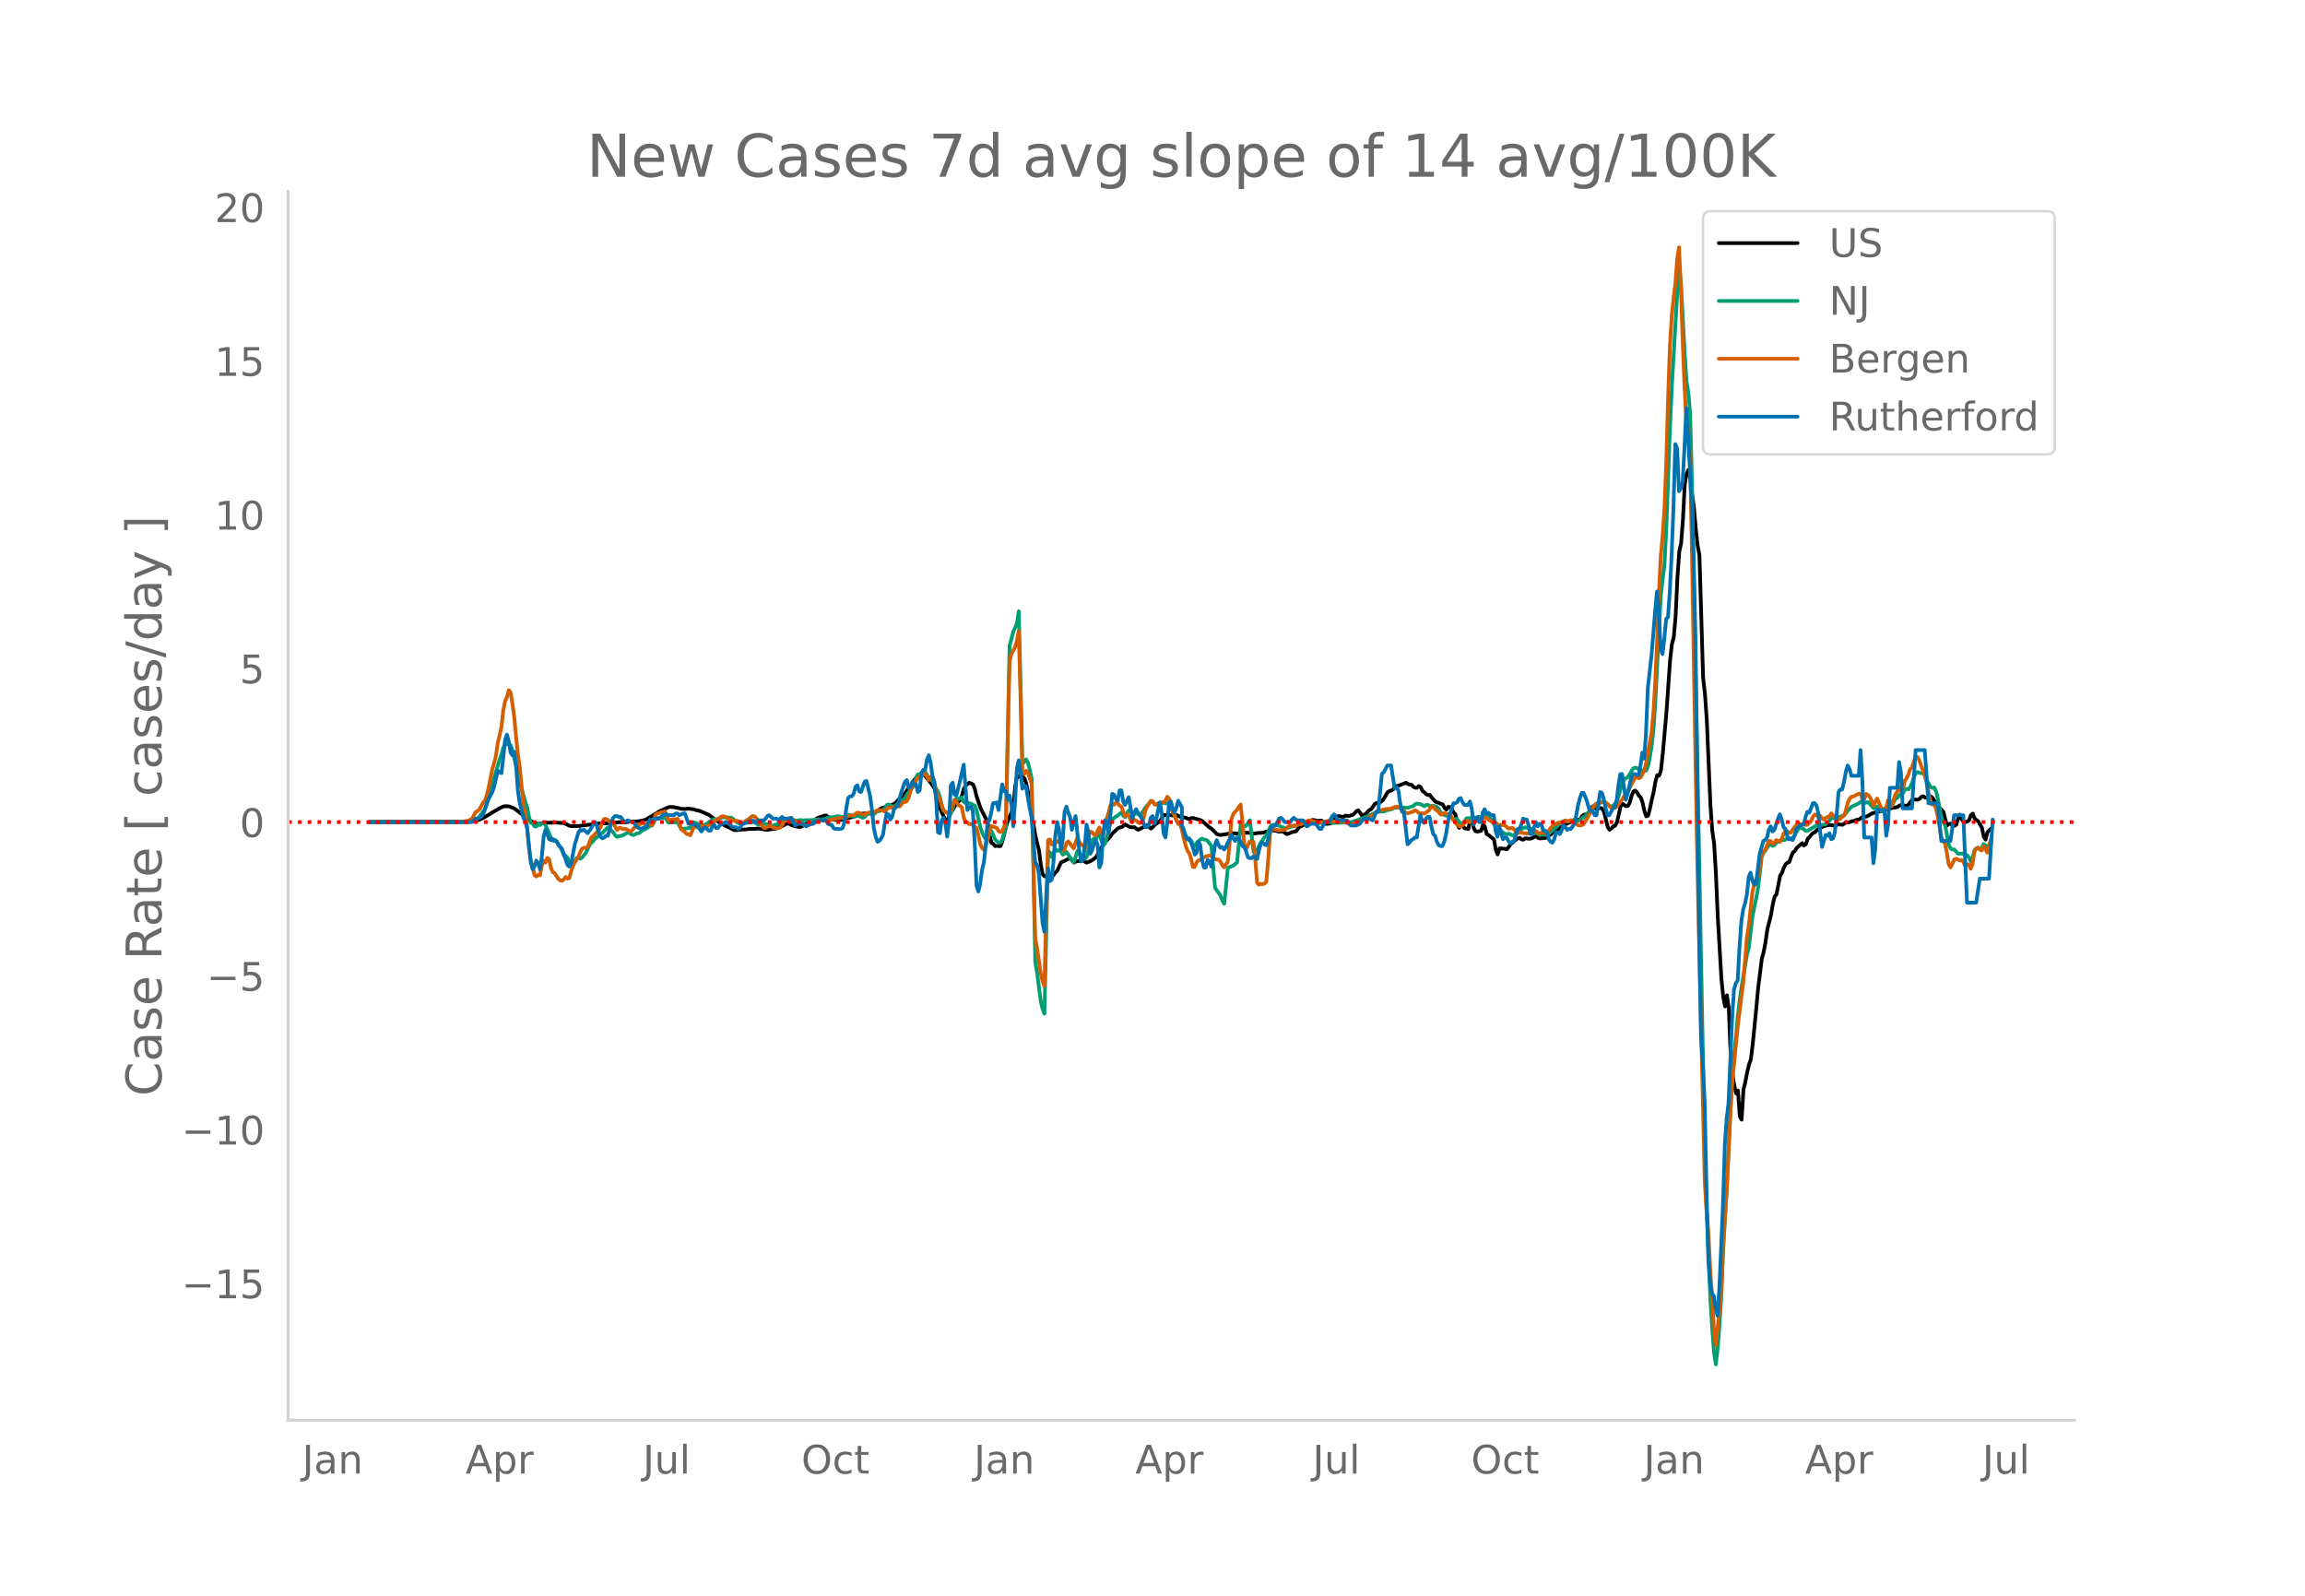 <svg height="864" viewBox="0 0 936 648" width="1248" xmlns="http://www.w3.org/2000/svg" xmlns:xlink="http://www.w3.org/1999/xlink"><defs><style>*{stroke-linecap:butt;stroke-linejoin:round}</style></defs><g id="figure_1"><path d="M0 648h936V0H0z" style="fill:#fff" id="patch_1"/><g id="axes_1"><path d="M117 576.72h725.4V77.76H117z" style="fill:none" id="patch_2"/><path clip-path="url(#p2bb501d41a)" d="m149.973 333.818 39.492-.107 2.236-.124 1.49-.278 1.49-.47 2.236-1.086 3.726-2.266 2.235-1.272 1.49-.72.746-.144 1.49.08 1.49.5.745.36 4.471 3.397 2.236 1.812 2.235.866.745.173.745-.024 1.49-.441 5.217-.04 2.98.19.745.302 1.49.777.746.143 2.98-.035 8.942-1.078 1.49.043 2.236-.18 2.98-.211.746-.138 2.235.143 2.236-.39 2.235.031 1.49-.175 2.236-.446.745-.327 5.961-3.586 1.49-.617 1.49-.69.746-.141 1.49.106 2.235.466.746.24 1.49.055 1.49-.165 2.236.312.745.29 1.49.33 3.726 1.574.745.534 1.49 1.255 2.98 1.883 5.217 2.589.745.003 2.235-.271 1.49-.029 1.491-.208 2.235-.036 1.49-.118 2.981.45.745.041 2.981-.424.745-.255.745-.403.746-.26.745-.14 1.49-.856.745-.189.745.152.745.49 2.236.617 1.49.103 1.49-.756 1.49-.96 1.491-.06.745-.224 1.49-1.523 2.981-1.107.745-.031 1.49 1.261 2.236.567 2.235.021 1.49-.343.746-.363.745-.19.745-.052 3.726-1.121.745-.394.745-.165 2.236.03.745-.01.745.132.745-.18 1.49-1.077 1.49-1 5.217-1.76.745-.653 1.49-1.586 1.49-1.307.745-.866 1.49-2.164.746-.852 1.49-2.377.745-.869.745-.66.746-.4.745-.137.745.07.745.435 1.49 1.88 1.49 1.97.746 1.117 1.49 6.247 1.49 3.598.746 1.64.745 1.234.745.473.745-1.593.745-1.923.745-.962.745-1.39.746-1.047.745-.836.745-.572.745-1.985.745-2.604.745-1.252.745-.763.746-.49 1.49.64.745 1.897.745 3.049 1.49 4.48 2.981 6.006.745 4.874.745 3.46.745.368.746.951.745-.137.745.154.745-.021.745-1.954 1.49-5.947.746-2.255.745-1.896.745-1.544.745-2.67.745-7.712.745-4.68.746.55.745-.415.745.339.745.626.745 2.06.745 3.602 2.98 17.565 1.491 6.154.745 5.826.745 3.812.746.805.745.116.745-.188.745.667.745-.26 1.49-1.943.746-.736 1.49-3.317 1.49-.633 2.236-1.157 1.49 1.888.745-.426.745-.171.745-.027 1.49-.332.746.594.745.378 1.49-.617.745-.392 1.49-1.15 2.236-3.994 1.49-2.165.746-.843.745-.63 1.49-2.071 2.235-2.087.746-.347.745-.128 1.49-1.084 1.49.873.745.249 1.49-.008.746.628.745.421 1.49-.742 2.236-1.083 1.49 1.35.745-.647.745-.834 2.236-1.617 1.49-2.446 1.49.166.746-.148 1.49.177 1.49-.198 1.49.766 2.236.342.745.386.745.21.745-.476.745.004 2.981.843.745.457 2.98 2.59.746.447 2.235 2.228.746.237.745.077 1.49-.212 2.98-.501 1.49.059.746.139 1.49-.423 2.236.064 1.49.014.745.226.745.1 1.49-.244 2.236-.09 1.49-.51 1.49-.328.746-.135 1.49.114.745.269.745.133 1.49-.131.746.65.745.474.745-.211 1.49-.64 1.49-.258 1.49-1.91.746-.231.745-.45.745-.266.746.034.745-.095 1.49-1.725.745.02.745.284.745.077 1.49-.138 1.491 1.35 1.49-.081 1.49-.442 1.49-2.437.746-.146.745.01.745.197.745.024.746-.487 1.49.179.745-.334.745-.139.745-.653.745-.855.746-.365 1.49 2.128.745-.367.745-.235 1.49-1.59.746-.297 1.49-2.21.745-.414 1.49-.25.746-.619.745-.895 1.49-2.564.745-.507.745-.175.745-.482.746-.847.745-.583.745-.094 2.98-1.18.746.472.745.289.745.058.745.808.745.407.745.033.745-.706.746.457.745 1.546.745.504.745.798.745.316.745-.014.745 1.015 1.49 1.64.746.401.745.126.745.476.745.156.746 1.41.745.752.745-1.143.745.04.745.967.745 1.27.745.84.746 3.97.745 1.457.745-1.976.745 1.286.745.865 1.49.27.746-3.637.745-.686.745 4.126.745 1.12.745.165 1.49-.39.746-2.42.745.72.745 3.096.745.345 2.235 1.848.746 4.315.745 1.74.745-2.462 2.235.16.745.203.746-.893.745-1.219.745-.546 1.49-1.293.745-.462.746-.245.745.636.745.117.745-.567 1.49.196.745-.067.746-.215.745-.542.745-.142.745.593.745.264 2.236-.215 1.49-1.04.745-.351.745-.932.745-.708.745-.372.746-.117.745-.453.745-.739.745-.536 1.49-.629 2.98-1.598.746-.167.745.32.745-.261.745-1.282.746-.575.745-.056.745-.41.745-.834.745-1.432.745-.7.746.692.745.355.745-.251.745-.09.745.241.745 1.351 1.49 6.176.746 1.063.745-.51.745-.86.745-.254.745-1.288 1.49-6.576.746-1.1 1.49 1.03.745-.13.745-1.327.745-2.798.746-1.737.745-.365.745.83.745 1.274.745.716.745 2.1.745 3.507.746 2.053.745-.298.745-2.802.745-3.625.745-3.04.745-4.324.745-2.621.746.166.745-2.057.745-6.805 1.49-16.713 1.49-21.345.746-6.52.745-2.721.745-8.466.745-15.682.745-10.658.745-3.336.746-9.628.745-14.408.745-4.133.745-1.667.745 2.578.745 7.305.745 5.412.746 8.523.745 6.894.745 3.885 1.49 49.8.745 6.599.745 10.453 1.49 34.732.746 10.443.745 5.084.745 12.547.745 17.376 1.49 25.288.746 7.277.745 3.69.745-4.538.745 5.265.745 18.517.745 8.308.746 4.497.745 3.247.745-1.17.745 10.505.745 1.327.745-12.313.746-2.877.745-3.994.745-3.142.745-2.073.745-5.817 1.49-15.016.746-8.201 1.49-11.918.745-2.678.745-3.892.745-5.293 1.49-5.857.746-4.42.745-3.074.745-.889 1.49-7.653.745-1.13.746-2.074.745-1.395.745-.64.745-.292.745-2.17.745-1.723.745-.563.746-1.225 2.235-1.96.745.96.745-.54.745-2.174.746-.728.745-.931.745-.744.745-.263.745-.885.745-.557.746-.096.745-.65.745-.344 2.235-.464 1.49.234 2.236-.437 1.49.16 1.49-1.046.746.148.745-.205.745-.322.745-.113 1.49-.533.746-.086 1.49-1.058 1.49-.127.745-.329 1.49-.928 1.49-.42.746-.286 1.49-.14.745-.234.746-.456.745-.185.745-.054.745-.315 2.98-.528.746-.579.745-.213 1.49.228.745.047.746-.425.745-1.056.745-.823.745-.255 1.49.14.745-.4.746-.81.745-.24.745.532.745.045 1.49-.509.745.527 2.236 3.479 2.235 2.24.745 3.085.746 2.5.745-.658.745-.102.745.792.745.08.745-.437.745-2.451.746-1.623.745 1.872.745 1.081.745.05.745-.19.745-.584.746-2.026.745-.622.745 1.869.745.76.745.451 1.49 2.622.746 3.637.745 1.209.745-2.965.745-.87.745-.591h0" style="fill:none;stroke:#000;stroke-linecap:round;stroke-width:1.5" id="line2d_1"/><path clip-path="url(#p2bb501d41a)" d="m149.973 333.816 38.747-.084 1.49-.1 1.49-.287 2.236-1.035.746-.694 2.235-3.068.745-1.952 1.49-5.403 2.236-7.741 1.49-5.065.745-1.99.745-2.676.746-1.491 1.49-.041.745.415.745 2.164 2.98 12.858 1.491 5.341.745 2.733.745 2.102.745 3.806.746 2.494.745.36.745 1.067.745.083.745-.999.745.443.745-.603.746-.256.745.852 2.235 5.093.745 1.213.746-.396.745.617.745 1.481.745.776.745 1.483.745 2.053.745.184.746.75.745 1.781.745-.02.745-.452.745.016.745-1.237.745-.133.746.427.745-.458 1.49-1.894 1.49-3.192.745-.96.746-.618.745-1.062 1.49-.932.745-.848.745-.482 2.236-2.264.745.551 1.49 1.513.745 1.121.745.662 1.49-.39.746-.184 1.49-.806.745-.317.746.248.745.527.745.199 1.49-.714.745-.098.745-.522.746-.662.745-.264 2.235-1.438.745-.128.745-1.147.746-1.58.745-.376 1.49.01.745.014.745-.307.745.922.746 1.223 3.725-.159 1.49 2.742 2.236-.206.745-.178.745-.06.745-1.26.746-1.013 1.49.628.745.425 1.49.11.746-.124 2.235-1.488.745-.588.745-.229 1.49.043 1.49-.698 1.491-.111 1.49.165.746-.082.745.421.745.71 1.49 1.112.745.27.745.057 1.49-.46 2.236-.022.745-.181.745.018 1.49 1.033 1.491-.477.745-.023 1.49.368 2.236.517 2.98-1.063 1.49-1.31.746-.07.745.28h1.49l1.49-.017.746.147 1.49-.293.745.2 1.49-.092 1.49-.043.746.03 2.98-.388 1.49.05.746-.144 1.49-.608 1.49-.105 1.49-.164.746-.26.745.03.745.24 1.49-.031.746-.339.745-.54.745.221 1.49.589.746-.086.745-.33.745.178.745.447.745.269.745-.337.745-.98.746-.429.745-.084.745.146.745.274.745-.837.745-.565.745.147 1.49-.628.746-.663.745-1.22.745-.266 1.49.723.746.282 1.49-1.264.745-.122.745-.584 1.49-1.694.746-1.406 2.235-2.759.745-1.435.745-2.588.745-1.377.746-.058.745-.207.745-.354.745-.23.745 1.06.745 1.695.746.12.745.74.745 1.665 1.49 2.77.745 1.997.745 3.35.746 2.3.745.337.745.475.745.8.745-.695.745-1.825.745-2.845.746-1.271.745.264.745-.557.745-.137.745 1.755.745.5.745-.025 1.49.241.746.607.745.137.745 1.798 1.49 6.91.746 2.273.745 1.602.745.921.745.667.745-2.366.745-1.484.745 1.497.746 1.894.745.788.745.548.745.052.745-1.041 1.49-5.484 1.49-73.33 1.491-5.706 1.49-3.398.746-4.965 1.49 62.076 1.49-1.953.745 1.346.745 2.884.746 3.43 1.49 74.651.745 4.403 1.49 11.555.745 3.182.746 1.858 1.49-66.036.745.594.745 1.843.745-1.812.745-1.42.746.671.745-.274.745.582.745 1.239.745-.378.745-.713.745 1.08.746 1.438.745.958.745.693 1.49-4.535.745 1.157.746.832.745.043.745 1.196.745-.856.745-2.812.745-2.377.745-1.541.746-.687.745.213.745-1.458.745-.94.745 2.834.745 2.237.745-.898.746-2.387 1.49-6.175.745-1.168 1.49-1.249.745-.368.746-.703.745-.526.745 1.31.745.561.745-1.712.745-1.002.745-.012.746 1.016.745.489.745-.365 1.49.746.745-.72.745-.995.746-1.293.745-.898.745-.69.745-1.013.745.036.745 1.04.746.33.745-.217.745-.063 1.49-.622.745.349.745-.03.746.173.745 1.8 1.49 2.614.745 2.414.745 1.046.745-.03 2.981 6.618.745.468.745.056.745 1.67.746.588.745-1.293 1.49-1.415.745-.39.745.442.745.052.746.447 1.49 2.035 1.49 16.972.745 1.178.746.902.745 1.246.745 1.923.745 1.273 1.49-14.558 2.236-.988 1.49-1.185 1.49-15.479.745.292.746.487.745-.24 1.49-2.251 1.49 12.876.745-.534.746-.361 1.49-2.921 1.49-2.179.745-.553.745-1.565.746-2.016.745-.772.745-.1 1.49.137 2.98 1.208.746-.05 3.726-1.062.745-.426.745-.274 2.235-.187.746-.363.745-.165 1.49.147 2.235.325 2.236-.1 1.49-.278 1.49.063 1.49.256 5.217-.192 1.49-.13 2.235-.634 5.217-1.973 1.49-.748 1.49-.74 1.49-.19 1.49-.073 1.491-.511 1.49-.335 1.49-.668 1.49-.15 1.491.174.745-.085 1.49.143 2.236-.714.745-.712.745-.342 1.49.274 1.49.81.746-.464.745-.076.745.594.745-.196.746-.04 1.49.484.745.862.745 1.503.745.684.746.19.745.344.745-.185.745-.358.745 1.171.745.884.745-.292.746.135.745 1.21.745.74.745-.298.745-.655.745-1.253.745-.145.746.399.745-.805.745-.015.745.813.745-.593.745-.274.745-.01.746.12.745-1.101.745-.547 2.98 4.463.746.71.745 1.448.745.783.745-.14.745.678.745.503.745.105.746-.21.745.258.745.421.745-.16 2.236-1.76.745-.68 1.49-.69.745.181.745.305h.745l1.49 1.516.746.314.745.472.745.29.745-.158.745.056.746.21.745-.272 1.49-.889 1.49-1.594.745-.396.746-1.026.745-.739.745-.151.745-.57.745-.257.745.384 1.49-.392.746.233.745.094.745-.123.745.015.745-.471.745-.704.746-.353 2.235-2.136 1.49-2.052 1.49-.936.746-.244.745-.575.745-.41.745.015.745.338 1.49 1.382.746.23.745-.376.745-.722.745-1.17.745-2.052 1.49-5.273.746-1.645.745-.261.745-.436.745-1.139.745-1.342.746-1.066.745-.337.745.236 1.49.706 1.49.462.746-.171.745-1.793.745-3.546.745-4.637.745-6.63.745-11.182 2.236-43.468 1.49-12.518.745-14.436 1.49-41.295.746-16.287 2.235-38.81.745-10.169.745 7.111 1.49 27.936.746 11.675.745 4.358.745 8.799.745 28.344 5.216 273.136.745 22.849 1.49 35.039.746 11.873.745 9.94.745 4.835.745-6.475.745-9.656.746-12.07.745-18.563 1.49-25.535 1.49-31.887.745-12.916.746-9.262.745-6.919.745-8.186.745-6.596.745-5.131 2.236-13.402.745-2.723 1.49-12.833 1.49-7.09.746-4.062 1.49-12.791.745-1.734.745-.843 1.49-2.344.746-.044.745.508.745-.325.745-1.019.745-.455 1.49-.496.746-.054.745-.182.745-.571 1.49.457.745-.731.745-.94 1.49-2.678.746-.288.745.144.745.357.745.689.745-.055 3.726-2.198 1.49.004 2.236-.514 1.49-1.498.745-.896.746-.043.745.172 3.725-1.37 1.49-1.931 1.491-1.481 2.98-1.402.746-.608.745.13.745.466.745-.366.745-.064.745.758 1.49 1.71.746-.158.745-.607 1.49 1.928.745-.39.746-.695.745-.124.745-.395.745-.581.745-.115 1.49-2.787.746-.305.745-1.043.745-.608.745-.2.745-1.535.745-.287.746.254.745-1.094.745-1.54.745-2.383.745-1.663.745-.368.745.333.746.15.745-.127.745 1.061.745 1.964 1.49 2.66.745.394.746-.19.745 1.454.745 2.966 1.49 7.925.745 1.762.745 1.293 1.49 7.926.746 1.463.745.463.745-.074 1.49 1.724 1.49-.064.746.186.745.44.745.015.745.885.746 1.602.745-1.618.745-2.856.745-.744.745-.306.745.52.745-.507.746-1.534 1.49 1.485 1.49-2.396h0" style="fill:none;stroke:#009e73;stroke-linecap:round;stroke-width:1.5" id="line2d_2"/><path clip-path="url(#p2bb501d41a)" d="m149.973 333.816 35.767-.082 2.98-.205 1.49-.287 1.49-.78 1.491-2.773.745-.315.746-.676 1.49-2.76.745-.91.745-1.968.745-3.232 1.49-7.414.746-2.521.745-3.055.745-5.03 1.49-6.566.745-6.71.746-3.806.745-1.647.745-2.829.745.943.745 4.592.745 5.432.745 8.262.746 6.929.745 5.254 1.49 15.43.745 3.499.745 4.954.745 8.842.746 5.036.745 2.323.745 3.629.745.553.745-.615.745.137.745-3.943.746-1.988.745.751.745-1.865.745.526.745 3.464.745 1.736.746.41 1.49 2.344.745.587.745.158.745-.547.745-.977.746.71.745-.266.745-2.72.745-2.173.745-1.482 1.49-2.208.746-2.022.745-1.319.745-.321.745-.068.745-.28 1.49-3.875.746-.601 1.49-1.531.745-.759.745-1.223.745-2.009.745-1.428.746.02.745.329.745.895.745.663.745-.103 1.49 2.7.746-.766.745-.103.745.445 1.49.04 1.49.95.746-.232 2.235-2.644.745.006.745-.15.746-.52.745.48.745.218.745-.294.745.164.745.512.745-1.653.746-2.747.745-.403.745-.144.745-.423.745.082.745-.404.745 1.463.746 2.104 2.235-.335.745-.04.745-.185.745 1.75.746 2.528.745.498 1.49 1.394.745.171.745.376 1.49-3.574 1.49.41.746-.123.745-.369.745-.143.746.136.745-.02.745-.287 1.49-1.237.745-.396.745-.602.746-.369 1.49-1.059.745-.102.745.28 1.49.758 2.236.848.745-.007.745.116 1.49.793.746-.205 1.49-1.1.745-.356.745-.772.745-.444.745.17.746.766.745 1.08 1.49 1.838.745.936.745.144 1.49-1.053.746.28.745.595.745-.014.745.267.745-.007.746-.37.745-.826.745-1.414.745-.615.745-.315.745-.697.745.09 2.236 1.858.745.007 1.49.54.745.423.746.212.745-.24.745-.088 1.49-.731.745-.075.745-.697.746-.533 1.49.362.745.061 2.235-.362 1.49-.178 2.236-.594.745-.096 1.49.233 1.49-.889.746-.232 1.49-.157 1.49-1.025.746.082 1.49.704.745-.007.745-.588 1.49-.335.746-.184.745.116 1.49-.786 1.49-.04 1.49.56 1.491-1.613.745.027.745.144.746-.007.745-.656.745-.219.745.294.745-.772.745-1.039.745-.007.746-.341.745-1.422.745-2.74.745-1.981.745-.608.745-1.517.745-1.169.746-.56 2.235-1.046.745 1.094.745 1.318.746-1.195.745-.287.745 2.542.745 3.553.745 1.783.745 1.49.745 2.61.746 1.722.745.861.745.075.745-.061.745-.875 1.49-4.175.746.827.745 1.285.745.403.745.567.745 4.004.745 1.954.745.144.746.704.745-.069 2.235 1.606.745 2.993.745 3.567.746 1.6.745.75.745-1.632.745-2.235.745-3.71.745-2.07 2.236.75.745 1.258.745.438.745-.397.745-1.626.746-2.651 1.49-64.383.745-3.314 1.49-2.665.745-2.529.746-3.97.745 26.547.745 30.86.745.532.745-1.305.745.807 1.49 4.223 1.49 63.03.746 3.82 1.49 10.468.745 3.218.746 1.831 1.49-59.216.745-.294.745 2.036 1.49-1.633.746.717.745-.574.745 1.306.745 2.63.745-.266.745-2.713.745-.717 2.236 2.89.745-2.412.745-2.03.745 1.73.746 1.113.745.24.745 1.57.745-1.55.745-3.697.745-1.825.745.24.746.922.745.444.745-1.886.745-1.414.745 2.275.745.67 1.49-6.54.746-2.316.745-3.027.745-.314.745.034.745-.895.745.375.746.923.745.246.745 2.337.745 1.674.745-.738.745.642.745 1.517.746.902.745-.881.745.287.745.69.745.437.745-.205.745-1.483.746-3.375.745-1.626 1.49-2.413.745.199.745 1.223.746.11.745-.548.745.076.745-.438.745-.027.745-.642.745-1.593.746.725.745 3.355.745 2.248.745 1.408.745 1.886.745 1.448.745.082.746 2.337.745 3.478.745 2.747.745 2.194.745 1.032.745 2.227.745 3.355.746-.027.745-1.859.745-.84.745-.198.745-.37.745-.614.745-.41.746-.192 1.49-.123 1.49 1.504 1.49.143.746.745.745 1.53.745.82.745-1.222.745-.97.745-7.818.746-9.47.745-2.146.745-.916.745-.738.745-1.223.745-.97.745 7.195.746 9.259.745 1.476 1.49-2.89 1.49.136.745 7.373.746 9.204.745.807.745-.39.745.15.745-.239.745-.621.745-8.624.746-10.755.745-2.31.745.253 1.49.28.745.212 2.236-.246.745-.588.745-.779.745-.294 2.236-.048 1.49-.533.745-.054.745-.253 2.236-1.244.745-.068 2.98.861.746-.014.745-.157.745-.034 2.235-.43 2.236.232 2.98-.075.745.054 2.236.991.745.116 1.49-.198.745-.178 6.707-3.17 1.49-1.326 2.236-.881 2.235-.458.745.116 2.98-1.06.746.288 1.49.902.745.588.745.758.746.24 2.235-.705.745-.505.745.28.745.697 2.236.39 1.49-.95.745-.732.745-1.38.746.308.745.895.745.485.745.717.745.991.745-.157.746-.458 1.49.574.745-.061 1.49 2.412.745.758.746.998.745.642.745.103.745-.403 1.49-1.9.745.246.746.43.745-.738.745-.533.745.52 2.235-.752.746-.061.745-.335.745.048.745.69 2.235 1.353.746-.178 1.49 1.442.745-.492 1.49.266.745.568.746.724 1.49-.294.745.554.745.922.745.71.746-.327.745-.041.745.362.745.014.745.15.745-.178.745-.608 1.49-.396.746.102.745.745.745.3.745-.43.745-.054.746.56.745-.314 1.49-2.016.745-.834.745-.622.745-.15.746-.567.745-.103.745.349 1.49-1.135.745.356.745-.096.746-.396.745.273 2.235 1.831.745.048.745-.068.746-.533.745-1.093 3.726-6.642.745-.595.745-.048 1.49-.54.745.055.745.212.746.52.745.942.745.568 1.49.143.745-.471 2.236-2.98.745-1.237 1.49-1.879.745-1.373.745-1.613 1.49-2.603.746-.581.745.69.745-.355 1.49-2.795.746-2.959 2.235-12.28.745-8.124.745-12.443.745-16.646.746-19.502.745-14.746.745-8.378.745-10.837.745-18.82.745-26.02.746-21.293.745-12.504.745-7.312.745-5.979.745-10.12.745-4.51.745 16.407.746 22.064.745 18.286.745 13.817.745 3.56.745 12.846.745 35.014 1.49 88.477.746 40.972 2.98 128.09.745 11.957.746 8.706.745 15.033.745 11.083.745 12.833.745 6.676 1.49-13.57.746-8.685.745-18.115 1.49-22.591 1.49-31.577.745-12.067 1.49-15.368.746-7.476 1.49-12.313.745-5.467 1.49-18.463.746-4.565 1.49-13.878.745-2.856.745-2.173.746-1.046.745-3.19.745-5.543.745-1.62.745-.648.745-1.941.745-1.626.746.068.745 1.107.745-.403.745-1.128 1.49.697.745-1.27.746-2.01.745-1.066.745.062.745.629.745-.076.745-1.277 1.49-1.845.746-.807.745.718.745.02.745-.724.745.827.745-.062 1.49-1.585.746-1.743.745-.881.745.437.745-.252.746.403.745 1.148.745.369.745-.752 1.49-.629.745-1.127.746.731.745.902.745.123.745.752.745-.41.745-.827.745-.37.746-2.384.745-2.89.745-1.66.745-.746.745-.068 1.49-.854.746-.267.745-.048.745 2.2.745-.013.745-2.132.745.458.745.82.746 1.592.745 1.94.745-1.687.745-1.23 1.49 3.492.745 1.134.746-.273.745-.964.745-2.747.745.451.745 2.03.745-2.7.746-2.159.745-1.086.745-1.825.745 1.442.745-.3.745-3.622.745-1.066.746-1.51.745-2.214.745-.766 1.49-4.373.745.219.745 1.394 1.49 4.27.746 1.79.745 3.185.745 3.847.745 3.198.745 1.62.746-.287.745 1.667.745 3.212 1.49 8.746.745 1.408.745.97.746 3.881.745 4.558.745 1.333.745-1.401.745-1.784.745-.314.745.273.746.472.745-.212.745.65.745 1.77.745-.602.745-.055.746 1.777.745-1.934.745-4.92.745-1.38.745-.219.745.65.745.368.746-1.742.745 1.066.745 1.544.745-2.508.745-2.938h0" style="fill:none;stroke:#d55e00;stroke-linecap:round;stroke-width:1.5" id="line2d_3"/><path clip-path="url(#p2bb501d41a)" d="M149.973 333.816H191.7l1.49-1.392h.745l1.49-.696.746-1.044.745-2.089.745-2.436.745-1.74 1.49-2.784.746-2.088 1.49-6.613.745.696.745.348.745-6.264.746-7.309.745-2.088.745 2.784.745 4.525.745 1.044.745-1.393.745 5.917.746 10.093.745 4.872 1.49 5.917.745 1.392.745 2.784 1.49 13.921.746 2.784.745-1.044.745-2.436.745 1.044.745 2.436.745-4.872.746-8.353.745-2.784.745 1.74.745 2.088.745.348.745-.348.746.696h.745l.745 1.393.745 1.044.745.696.745 2.088 1.49 4.524.746.696.745-1.392 1.49-7.656 1.49-4.873.746-1.044.745.348.745-.348 1.49 1.392 1.49-2.088.746-1.392.745-1.044.745 1.392.745 2.784.745 1.74.745.696.745-.348.746-.696h.745l.745-2.436.745-3.48.745-1.392.745-.696h.745l.746.348h.745l1.49 2.088 1.49-.696 1.49.696h.746l1.49 2.088 1.49.696 1.49-.696h.746l.745-1.74.745-1.392.745.348 1.49-.696h1.49l1.491-1.392.745-.348h.745l.746.348h2.235l.745-.696h.745l.745.696 1.49-.696h.746l1.49 4.176h1.49l1.49.696h.746l.745 1.392.745 1.044.745-1.044.746-.696 1.49 1.392h.745l.745-1.74.745-.696.745 1.392h.746l.745-1.044.745-.696h.745l.745-.696h.745l2.236 2.088h1.49l.745.696.745-.348.745-1.392 2.236-1.044h.745l1.49-.696.745.696h.746l.745-.696h2.235l.745-.696.745-1.044.746-.348 1.49 1.392h1.49l.745.696 1.49-1.392.746.696h2.235l.745-.348.746 1.392.745 1.74 1.49-.696h1.49l.745.348.746.696.745-.348.745-.696h1.49l.745-1.044h1.49l.746-.696.745.348h1.49l.745 1.392.745.348h.746l.745 1.392.745.348h2.235l.745-.348.746-2.436.745-5.569.745-4.176.745-.696h.745l.745-1.044.746-2.784.745-.696.745 2.436.745.348 1.49-4.177.745-.348 1.49 6.265.746 5.568.745 7.309.745 3.48.745 2.088.745-.348.746-1.044.745-1.392.745-4.872.745-3.828.745.348.745 2.088.745-1.044.746-3.133 1.49-1.392 1.49-5.568 1.49-4.177.746-.696.745 3.133.745-.348.745-2.089.745 1.045h.745l.745 3.132.746-.696.745-7.309.745-1.044h.745l.745-4.176.745-1.74.746 3.132.745 5.568.745 2.088.745 7.31.745 13.224.745.348.745-5.22.746-1.044.745 2.088.745 5.568.745-6.264.745-14.617.745-1.045.745 4.873.746.348 1.49-5.917 1.49-6.612 1.49 18.445.746-1.044.745-.348.745 1.74.745 12.877.745 17.402.745 2.436.745-3.132.746-5.569.745-3.132.745-6.612.745-10.093.745-.348.745-3.133.745-3.828h.746l.745-.348.745 3.132 1.49-10.44.745 2.784h.746l.745 3.48.745-1.74.745 3.48.745 9.049.745-9.745.745-13.573.746-3.48.745 4.872.745 6.613.745-1.392.745.696 1.49 8.7.746 3.48 1.49 18.446.745 1.044.745 3.48 1.49 20.186.746 3.48.745-14.617.745-11.137.745 5.22.745-.695.745-7.657.745-10.44.746-5.221.745 3.132.745 8.005.745-3.829.745-11.485.745-2.088.745 2.436.746 1.74.745 5.221.745-3.132.745-2.436 1.49 13.92.746 4.525.745-.696.745-5.22.745-9.05.745 3.133.745 8.7.745-1.391.746-2.436.745-1.74.745 1.74.745 9.396.745-1.74.745-11.137.745-6.264.746.348.745 4.872.745-7.308.745-8.701.745.348.745 1.74.745.696.746-4.176h.745l.745 4.524.745 1.392.745-1.74.745-1.392 1.49 8.7.746-2.436.745-1.392.745 1.392 1.49 2.089.745 2.088.746 1.74h.745l.745-1.044.745-2.784.745-.696.745 3.132.746-1.74.745-3.829.745-3.132.745 4.525.745 8.004.745 1.74.745-5.916.746-8.005.745-.696.745 3.132.745 1.392.745-2.088.745-2.784 1.49 2.784v7.309l.746 1.74.745 2.784.745 1.044.745-.348.745 1.74.745 2.089.746 2.784.745-.696.745-4.525.745 1.393.745 5.916.745 3.132h.745l.746-3.132.745.696.745 2.088.745-3.48.745-5.22.745-2.089.746 2.089.745 1.044.745-.348.745 1.044.745-1.044.745-1.74.745-1.393.746-1.74.745 1.392.745 1.044.745-1.392.745.348.745 1.392.745 1.74.746.349.745 1.74.745 2.436.745.348h.745l.745-.696.745.696.746.348.745-3.48.745-2.784.745-.349.745.697.745.348.745-2.437.746-3.132.745-1.74.745-.696h.745l1.49-2.784.745-.348.746.696.745 1.044h2.235l.745-1.044.746-.696.745.696.745.348h2.235l.745 1.044.746 1.392.745-.348.745-.696h2.235l1.49 2.088h.746l1.49-2.784h1.49l.745-1.044.746-1.392.745-.696.745 1.044.745 1.392h3.726l1.49 2.088h2.235l1.49-.696 1.491-2.088h2.236l1.49.696 1.49-3.48h.745l1.49-15.314.746-.696 1.49-2.784h1.49l1.49 9.397.746-.696.745 1.392.745 5.22.745 3.48h.745l1.49 13.226.746-.697.745-1.044.745-.348.745-.696h.745l1.49-9.048.746 2.436.745.696.745-1.74.745-.696h.745l.745 3.828.746 3.132.745.696.745 2.436.745 1.393.745.348h.745l.746-1.74.745-3.133.745-4.872.745-3.132.745-2.089.745-2.436h.745l.746-.348.745-1.392.745-.348.745 1.74.745 1.044h1.49l.746-1.392.745 2.784.745 6.613.745-1.392.745-1.74.745 2.088h.745l.746-3.829.745-1.392.745 1.74.745-.348.745.697.745.348h.745l.746 6.264.745 2.436.745-4.176 1.49 5.22.745-.696h.745l.746 1.392.745 1.045.745-.697h.745l1.49-5.22h.746l.745-1.74.745-2.436.745.348h.745l.745 2.436.745 3.48h.746l.745-2.784.745-2.088.745 1.74.745-1.044.745.348.745 2.436h.746l.745.696.745 2.784.745 1.044.745.348.745-1.392.745-2.784h.746l.745.696.745-1.392.745-2.436 1.49 2.088.745-.348h.746l1.49-2.088.745-3.48.745-4.177.745-2.784.745-2.088h.746l.745 1.74.745 2.088.745 2.784.745.696h.745l.746 1.74h.745l.745-4.176.745-5.22.745.348.745 2.436.745 3.828.746 2.785h.745l1.49-2.785.745-.696.745-2.436.745-6.264.746-4.525h.745l1.49 10.441.745-2.436 1.49-6.613.746-1.392h.745l.745.348h.745l.745-3.828.745-5.22.745 2.436.746-10.093.745-18.446 1.49-13.225 1.49-18.097.745-8.005.746 8.005.745 15.313.745 2.088.745-6.264.745-8.005.745-.696.746-10.44.745-14.966.745-19.49.745-25.406.745 1.74.745 17.402.745-1.044.746-2.784.745-13.922.745-16.009.745 11.485 1.49 28.538.745 21.23.746 33.063.745 54.64.745 66.474.745 40.023.745 10.44.745 15.662.745 35.499.746 28.19.745 10.441.745 3.828.745 1.045.745 4.872.745 3.132.745-11.137 1.49-34.107.746-24.362.745-10.44.745-6.265 1.49-34.803.746-11.485.745-2.436.745-1.044.745-13.573.745-10.44.745-4.873.746-2.436.745-3.48.745-7.31.745-1.74.745 3.133.745 1.74.745-.348 1.49-12.181 1.491-5.22.745-.349.745-1.044.745-3.132.746-1.392.745 2.088.745-.696 1.49-4.524.745-1.74.745 2.088.746 3.132.745.696.745 2.784.745 1.392.745-.348.745.696.745-1.74.746-2.784 1.49-1.392.745-.348h.745l.745-3.132.745-2.089.746.348.745-1.74.745-2.088h.745l.745 1.044.745 3.133.746 7.656.745 5.917 1.49-4.873.745.348.745-1.044.745 2.436.746-.348.745-2.436.745-7.308.745-9.05.745-1.043h.745l.745-3.133.746-4.176.745-2.436.745 1.392.745 2.784h2.98l.746-10.44.745 12.528.745 22.97h2.98l.746 10.441.745-5.568.745-16.01h2.98l.746 10.441.745-4.524.745-14.965h2.98l.746-10.441.745 4.176.745 14.617h3.726l1.49-23.666h3.726l1.49 21.578h3.726l1.49 15.313h3.726l1.49-10.44h3.726l1.49 35.498h3.726l1.49-9.744h3.726l1.49-24.014h0" style="fill:none;stroke:#0072b2;stroke-linecap:round;stroke-width:1.5" id="line2d_4"/><path clip-path="url(#p2bb501d41a)" d="M117 333.816h725.4" style="fill:none;stroke:red;stroke-dasharray:1.5,2.475;stroke-dashoffset:0;stroke-width:1.5" id="line2d_5"/><path d="M117 576.72V77.76" style="fill:none;stroke:#d3d3d3;stroke-linecap:square;stroke-linejoin:miter;stroke-width:1.25" id="patch_3"/><path d="M117 576.72h725.4" style="fill:none;stroke:#d3d3d3;stroke-linecap:square;stroke-linejoin:miter;stroke-width:1.25" id="patch_4"/><g id="matplotlib.axis_1"><g id="xtick_1"><g style="fill:#696969" transform="matrix(.16 0 0 -.16 122.737 598.378)" id="text_1"><defs><path d="M9.813 72.906h9.859V5.078q0-13.187-5-19.14-5-5.954-16.094-5.954h-3.75v8.297h3.078q6.531 0 9.219 3.672Q9.813-4.39 9.813 5.078z" id="DejaVuSans-74"/><path d="M34.281 27.484q-10.89 0-15.093-2.484-4.204-2.484-4.204-8.5 0-4.781 3.157-7.594 3.156-2.797 8.562-2.797 7.485 0 12 5.297 4.516 5.297 4.516 14.078v2zm17.922 3.72V0H43.22v8.297Q40.14 3.328 35.547.953q-4.594-2.375-11.234-2.375-8.391 0-13.36 4.719Q6 8.016 6 15.922q0 9.219 6.172 13.906 6.187 4.688 18.437 4.688h12.61v.89q0 6.203-4.078 9.594-4.078 3.39-11.453 3.39-4.688 0-9.141-1.124-4.438-1.125-8.531-3.375v8.312q4.921 1.906 9.562 2.844 4.64.953 9.031.953 11.875 0 17.735-6.156 5.86-6.14 5.86-18.64z" id="DejaVuSans-97"/><path d="M54.89 33.016V0h-8.984v32.719q0 7.765-3.031 11.61-3.031 3.858-9.078 3.858-7.281 0-11.484-4.64-4.204-4.625-4.204-12.64V0H9.08v54.688h9.03v-8.5q3.235 4.937 7.594 7.374Q30.078 56 35.797 56q9.422 0 14.25-5.828 4.844-5.828 4.844-17.156z" id="DejaVuSans-110"/></defs><use xlink:href="#DejaVuSans-74"/><use x="29.492" xlink:href="#DejaVuSans-97"/><use x="90.771" xlink:href="#DejaVuSans-110"/></g></g><g id="xtick_2"><g style="fill:#696969" transform="matrix(.16 0 0 -.16 189.038 598.378)" id="text_2"><defs><path d="M34.188 63.188 20.797 26.906h26.812zm-5.579 9.718h11.188L67.578 0h-10.25l-6.64 18.703h-32.86L11.188 0H.78z" id="DejaVuSans-65"/><path d="M18.11 8.203v-29H9.077v75.484h9.031v-8.296q2.844 4.875 7.157 7.234Q29.594 56 35.594 56q9.968 0 16.187-7.906 6.235-7.907 6.235-20.797T51.78 6.484q-6.218-7.906-16.187-7.906-6 0-10.328 2.375-4.313 2.375-7.157 7.25zm30.578 19.094q0 9.906-4.079 15.547-4.078 5.64-11.203 5.64-7.14 0-11.218-5.64-4.079-5.64-4.079-15.547 0-9.906 4.078-15.547 4.079-5.64 11.22-5.64 7.124 0 11.202 5.64t4.078 15.547z" id="DejaVuSans-112"/><path d="M41.11 46.297q-1.516.875-3.297 1.281Q36.03 48 33.89 48q-7.625 0-11.703-4.953-4.079-4.953-4.079-14.234V0H9.08v54.688h9.03v-8.5q2.844 4.984 7.375 7.39Q30.031 56 36.531 56q.922 0 2.047-.125 1.125-.11 2.484-.36z" id="DejaVuSans-114"/></defs><use xlink:href="#DejaVuSans-65"/><use x="68.408" xlink:href="#DejaVuSans-112"/><use x="131.885" xlink:href="#DejaVuSans-114"/></g></g><g id="xtick_3"><g style="fill:#696969" transform="matrix(.16 0 0 -.16 261.034 598.378)" id="text_3"><defs><path d="M8.5 21.578v33.11h8.984V21.922q0-7.766 3.016-11.656 3.031-3.875 9.094-3.875 7.265 0 11.484 4.64 4.234 4.64 4.234 12.656v31h8.985V0h-8.984v8.406Q42.047 3.422 37.718 1q-4.313-2.422-10.032-2.422-9.421 0-14.312 5.86Q8.5 10.296 8.5 21.578zM31.11 56z" id="DejaVuSans-117"/><path d="M9.422 75.984h8.984V0H9.422z" id="DejaVuSans-108"/></defs><use xlink:href="#DejaVuSans-74"/><use x="29.492" xlink:href="#DejaVuSans-117"/><use x="92.871" xlink:href="#DejaVuSans-108"/></g></g><g id="xtick_4"><g style="fill:#696969" transform="matrix(.16 0 0 -.16 325.407 598.378)" id="text_4"><defs><path d="M39.406 66.219q-10.75 0-17.078-8.016-6.312-8-6.312-21.828 0-13.766 6.312-21.781 6.328-8 17.078-8 10.735 0 17.016 8 6.281 8.015 6.281 21.781 0 13.828-6.281 21.828-6.281 8.016-17.016 8.016zm0 8q15.328 0 24.5-10.281 9.188-10.282 9.188-27.563 0-17.234-9.188-27.516-9.172-10.28-24.5-10.28-15.375 0-24.593 10.25-9.204 10.265-9.204 27.546t9.204 27.563q9.218 10.28 24.593 10.28z" id="DejaVuSans-79"/><path d="M48.781 52.594v-8.407q-3.812 2.11-7.64 3.157-3.828 1.047-7.735 1.047-8.75 0-13.593-5.547-4.829-5.532-4.829-15.547 0-10.016 4.829-15.563 4.843-5.53 13.593-5.53 3.907 0 7.735 1.046 3.828 1.047 7.64 3.156V2.094Q45.016.344 40.984-.531q-4.015-.89-8.562-.89-12.36 0-19.64 7.765-7.266 7.765-7.266 20.953 0 13.375 7.343 21.031Q20.22 56 33.016 56q4.14 0 8.093-.86 3.953-.843 7.672-2.546z" id="DejaVuSans-99"/><path d="M18.313 70.219V54.688h18.5v-6.985h-18.5V18.016q0-6.688 1.828-8.594 1.828-1.906 7.453-1.906h9.218V0h-9.218q-10.407 0-14.36 3.875-3.953 3.89-3.953 14.14v29.688H2.687v6.984h6.594V70.22z" id="DejaVuSans-116"/></defs><use xlink:href="#DejaVuSans-79"/><use x="78.711" xlink:href="#DejaVuSans-99"/><use x="133.691" xlink:href="#DejaVuSans-116"/></g></g><g id="xtick_5"><g style="fill:#696969" transform="matrix(.16 0 0 -.16 395.46 598.378)" id="text_5"><use xlink:href="#DejaVuSans-74"/><use x="29.492" xlink:href="#DejaVuSans-97"/><use x="90.771" xlink:href="#DejaVuSans-110"/></g></g><g id="xtick_6"><g style="fill:#696969" transform="matrix(.16 0 0 -.16 461.017 598.378)" id="text_6"><use xlink:href="#DejaVuSans-65"/><use x="68.408" xlink:href="#DejaVuSans-112"/><use x="131.885" xlink:href="#DejaVuSans-114"/></g></g><g id="xtick_7"><g style="fill:#696969" transform="matrix(.16 0 0 -.16 533.012 598.378)" id="text_7"><use xlink:href="#DejaVuSans-74"/><use x="29.492" xlink:href="#DejaVuSans-117"/><use x="92.871" xlink:href="#DejaVuSans-108"/></g></g><g id="xtick_8"><g style="fill:#696969" transform="matrix(.16 0 0 -.16 597.386 598.378)" id="text_8"><use xlink:href="#DejaVuSans-79"/><use x="78.711" xlink:href="#DejaVuSans-99"/><use x="133.691" xlink:href="#DejaVuSans-116"/></g></g><g id="xtick_9"><g style="fill:#696969" transform="matrix(.16 0 0 -.16 667.44 598.378)" id="text_9"><use xlink:href="#DejaVuSans-74"/><use x="29.492" xlink:href="#DejaVuSans-97"/><use x="90.771" xlink:href="#DejaVuSans-110"/></g></g><g id="xtick_10"><g style="fill:#696969" transform="matrix(.16 0 0 -.16 732.995 598.378)" id="text_10"><use xlink:href="#DejaVuSans-65"/><use x="68.408" xlink:href="#DejaVuSans-112"/><use x="131.885" xlink:href="#DejaVuSans-114"/></g></g><g id="xtick_11"><g style="fill:#696969" transform="matrix(.16 0 0 -.16 804.99 598.378)" id="text_11"><use xlink:href="#DejaVuSans-74"/><use x="29.492" xlink:href="#DejaVuSans-117"/><use x="92.871" xlink:href="#DejaVuSans-108"/></g></g></g><g id="matplotlib.axis_2"><g id="ytick_1"><g style="fill:#696969" transform="matrix(.16 0 0 -.16 73.733 527.172)" id="text_12"><defs><path d="M10.594 35.5h62.593v-8.297H10.594z" id="DejaVuSans-8722"/><path d="M12.406 8.297h16.11v55.625l-17.532-3.516v8.985l17.438 3.515h9.86V8.296H54.39V0H12.406z" id="DejaVuSans-49"/><path d="M10.797 72.906h38.719v-8.312H19.828v-17.86q2.14.735 4.281 1.094 2.157.36 4.313.36 12.203 0 19.328-6.688 7.14-6.688 7.14-18.11 0-11.765-7.328-18.296-7.328-6.516-20.656-6.516-4.593 0-9.36.781-4.75.782-9.827 2.344v9.922q4.39-2.39 9.078-3.563 4.687-1.171 9.906-1.171 8.453 0 13.375 4.437 4.938 4.438 4.938 12.063 0 7.609-4.938 12.047-4.922 4.453-13.375 4.453-3.953 0-7.89-.875-3.922-.875-8.016-2.735z" id="DejaVuSans-53"/></defs><use xlink:href="#DejaVuSans-8722"/><use x="83.789" xlink:href="#DejaVuSans-49"/><use x="147.412" xlink:href="#DejaVuSans-53"/></g></g><g id="ytick_2"><g style="fill:#696969" transform="matrix(.16 0 0 -.16 73.733 464.746)" id="text_13"><defs><path d="M31.781 66.406q-7.61 0-11.453-7.5Q16.5 51.422 16.5 36.375q0-14.984 3.828-22.484 3.844-7.5 11.453-7.5 7.672 0 11.5 7.5 3.844 7.5 3.844 22.484 0 15.047-3.844 22.531-3.828 7.5-11.5 7.5zm0 7.813q12.266 0 18.735-9.703 6.468-9.688 6.468-28.141 0-18.406-6.468-28.11-6.47-9.687-18.735-9.687-12.25 0-18.718 9.688-6.47 9.703-6.47 28.109 0 18.453 6.47 28.14Q19.53 74.22 31.78 74.22z" id="DejaVuSans-48"/></defs><use xlink:href="#DejaVuSans-8722"/><use x="83.789" xlink:href="#DejaVuSans-49"/><use x="147.412" xlink:href="#DejaVuSans-48"/></g></g><g id="ytick_3"><g style="fill:#696969" transform="matrix(.16 0 0 -.16 83.912 402.32)" id="text_14"><use xlink:href="#DejaVuSans-8722"/><use x="83.789" xlink:href="#DejaVuSans-53"/></g></g><g id="ytick_4"><use xlink:href="#DejaVuSans-48" style="fill:#696969" transform="matrix(.16 0 0 -.16 97.32 339.895)" id="text_15"/></g><g id="ytick_5"><use xlink:href="#DejaVuSans-53" style="fill:#696969" transform="matrix(.16 0 0 -.16 97.32 277.469)" id="text_16"/></g><g id="ytick_6"><g style="fill:#696969" transform="matrix(.16 0 0 -.16 87.14 215.043)" id="text_17"><use xlink:href="#DejaVuSans-49"/><use x="63.623" xlink:href="#DejaVuSans-48"/></g></g><g id="ytick_7"><g style="fill:#696969" transform="matrix(.16 0 0 -.16 87.14 152.618)" id="text_18"><use xlink:href="#DejaVuSans-49"/><use x="63.623" xlink:href="#DejaVuSans-53"/></g></g><g id="ytick_8"><g style="fill:#696969" transform="matrix(.16 0 0 -.16 87.14 90.192)" id="text_19"><defs><path d="M19.188 8.297h34.421V0H7.33v8.297q5.609 5.812 15.296 15.594 9.703 9.797 12.188 12.64 4.734 5.313 6.609 9 1.89 3.688 1.89 7.25 0 5.813-4.078 9.469-4.078 3.672-10.625 3.672-4.64 0-9.797-1.61-5.14-1.609-11-4.89v9.969Q13.767 71.78 18.938 73q5.188 1.219 9.485 1.219 11.328 0 18.062-5.672 6.735-5.656 6.735-15.125 0-4.5-1.688-8.531-1.672-4.016-6.125-9.485-1.218-1.422-7.765-8.187-6.532-6.766-18.453-18.922z" id="DejaVuSans-50"/></defs><use xlink:href="#DejaVuSans-50"/><use x="63.623" xlink:href="#DejaVuSans-48"/></g></g><g style="fill:#696969" transform="matrix(0 -.2 -.2 0 65.573 445.117)" id="text_20"><defs><path d="M64.406 67.281v-10.39q-4.984 4.64-10.625 6.922-5.64 2.296-11.984 2.296-12.5 0-19.14-7.64-6.641-7.64-6.641-22.094 0-14.406 6.64-22.047 6.64-7.64 19.14-7.64 6.345 0 11.985 2.296 5.64 2.297 10.625 6.938V5.609Q59.234 2.094 53.437.33q-5.78-1.75-12.218-1.75-16.563 0-26.094 10.124-9.516 10.14-9.516 27.672 0 17.578 9.516 27.703 9.531 10.14 26.094 10.14 6.531 0 12.312-1.734 5.797-1.734 10.875-5.203z" id="DejaVuSans-67"/><path d="M44.281 53.078v-8.5q-3.797 1.953-7.906 2.922-4.094.984-8.5.984-6.688 0-10.031-2.047-3.344-2.046-3.344-6.156 0-3.125 2.39-4.906 2.391-1.781 9.626-3.39l3.078-.688q9.562-2.047 13.593-5.781 4.032-3.735 4.032-10.422 0-7.625-6.032-12.078-6.03-4.438-16.578-4.438-4.39 0-9.156.86Q10.688.296 5.422 2v9.281q4.984-2.594 9.812-3.89 4.829-1.282 9.579-1.282 6.343 0 9.75 2.172 3.421 2.172 3.421 6.125 0 3.656-2.468 5.61-2.453 1.953-10.813 3.765l-3.125.735q-8.344 1.75-12.062 5.39-3.704 3.64-3.704 9.985 0 7.718 5.47 11.906Q16.75 56 26.811 56q4.97 0 9.36-.734 4.406-.72 8.11-2.188z" id="DejaVuSans-115"/><path d="M56.203 29.594v-4.39H14.891q.593-9.282 5.593-14.142 5-4.859 13.938-4.859 5.172 0 10.031 1.266 4.86 1.265 9.656 3.812v-8.5Q49.266.734 44.187-.344 39.11-1.422 33.892-1.422q-13.094 0-20.735 7.61-7.64 7.625-7.64 20.625 0 13.421 7.25 21.296Q20.016 56 32.328 56q11.031 0 17.453-7.11 6.422-7.093 6.422-19.296zm-8.984 2.64q-.094 7.36-4.125 11.75-4.032 4.407-10.672 4.407-7.516 0-12.031-4.25-4.516-4.25-5.203-11.97z" id="DejaVuSans-101"/><path d="M44.39 34.188q3.172-1.079 6.172-4.594 3-3.516 6.032-9.672L66.609 0H56l-9.313 18.703q-3.624 7.328-7.015 9.719-3.39 2.39-9.25 2.39h-10.75V0h-9.86v72.906h22.266q12.5 0 18.656-5.234 6.157-5.219 6.157-15.766 0-6.89-3.203-11.437-3.204-4.532-9.297-6.282zM19.673 64.797V38.922h12.406q7.125 0 10.766 3.297 3.64 3.297 3.64 9.687 0 6.39-3.64 9.64-3.64 3.25-10.766 3.25z" id="DejaVuSans-82"/><path d="M8.594 75.984h20.703V69H17.578V-6.203h11.719v-6.984H8.594z" id="DejaVuSans-91"/><path d="M25.39 72.906h8.297L8.297-9.28H0z" id="DejaVuSans-47"/><path d="M45.406 46.39v29.594h8.985V0h-8.985v8.203Q42.578 3.328 38.25.953q-4.313-2.375-10.375-2.375-9.906 0-16.14 7.906-6.22 7.922-6.22 20.813 0 12.89 6.22 20.797Q17.968 56 27.874 56q6.063 0 10.375-2.375 4.328-2.36 7.156-7.234zm-30.61-19.093q0-9.906 4.079-15.547 4.078-5.64 11.203-5.64 7.125 0 11.219 5.64 4.11 5.64 4.11 15.547 0 9.906-4.11 15.547-4.094 5.64-11.219 5.64-7.125 0-11.203-5.64-4.078-5.64-4.078-15.547z" id="DejaVuSans-100"/><path d="M32.172-5.078q-3.797-9.766-7.422-12.735-3.61-2.984-9.656-2.984H7.906v7.516h5.282q3.703 0 5.75 1.765Q21-9.766 23.483-3.219l1.61 4.094-22.11 53.813H12.5l17.094-42.766 17.093 42.766h9.516z" id="DejaVuSans-121"/><path d="M30.422 75.984v-89.171H9.719v6.984H21.39V69H9.719v6.984z" id="DejaVuSans-93"/></defs><use xlink:href="#DejaVuSans-67"/><use x="69.824" xlink:href="#DejaVuSans-97"/><use x="131.104" xlink:href="#DejaVuSans-115"/><use x="183.203" xlink:href="#DejaVuSans-101"/><use x="244.727" xlink:href="#DejaVuSans-32"/><use x="276.514" xlink:href="#DejaVuSans-82"/><use x="343.746" xlink:href="#DejaVuSans-97"/><use x="405.025" xlink:href="#DejaVuSans-116"/><use x="444.234" xlink:href="#DejaVuSans-101"/><use x="505.758" xlink:href="#DejaVuSans-32"/><use x="537.545" xlink:href="#DejaVuSans-91"/><use x="576.559" xlink:href="#DejaVuSans-32"/><use x="608.346" xlink:href="#DejaVuSans-99"/><use x="663.326" xlink:href="#DejaVuSans-97"/><use x="724.605" xlink:href="#DejaVuSans-115"/><use x="776.705" xlink:href="#DejaVuSans-101"/><use x="838.229" xlink:href="#DejaVuSans-115"/><use x="890.328" xlink:href="#DejaVuSans-47"/><use x="924.02" xlink:href="#DejaVuSans-100"/><use x="987.496" xlink:href="#DejaVuSans-97"/><use x="1048.775" xlink:href="#DejaVuSans-121"/><use x="1107.955" xlink:href="#DejaVuSans-32"/><use x="1139.742" xlink:href="#DejaVuSans-93"/></g></g><g style="fill:#696969" transform="matrix(.24 0 0 -.24 238.224 71.76)" id="text_21"><defs><path d="M9.813 72.906h13.28l32.329-60.984v60.984h9.562V0h-13.28L19.39 60.984V0H9.813z" id="DejaVuSans-78"/><path d="M4.203 54.688h8.985l11.234-42.672 11.172 42.672h10.593l11.235-42.672 11.187 42.672h8.985L63.28 0H52.688L40.922 44.828 29.109 0H18.5z" id="DejaVuSans-119"/><path d="M8.203 72.906h46.875v-4.203L28.61 0H18.312L43.22 64.594H8.203z" id="DejaVuSans-55"/><path d="M2.984 54.688H12.5L29.594 8.797l17.093 45.89h9.516L35.687 0H23.485z" id="DejaVuSans-118"/><path d="M45.406 27.984q0 9.766-4.031 15.125-4.016 5.375-11.297 5.375-7.219 0-11.25-5.375-4.031-5.359-4.031-15.125 0-9.718 4.031-15.093t11.25-5.375q7.281 0 11.297 5.375 4.031 5.375 4.031 15.093zm8.985-21.203q0-13.953-6.203-20.765Q42-20.797 29.203-20.797q-4.734 0-8.937.703-4.203.703-8.157 2.172v8.735q3.954-2.141 7.813-3.157 3.86-1.031 7.86-1.031 8.843 0 13.234 4.61 4.39 4.609 4.39 13.937v4.453q-2.781-4.844-7.125-7.234Q33.938 0 27.875 0 17.828 0 11.672 7.656q-6.156 7.672-6.156 20.328 0 12.688 6.156 20.344Q17.828 56 27.875 56q6.063 0 10.406-2.39 4.344-2.391 7.125-7.22v8.297h8.985z" id="DejaVuSans-103"/><path d="M30.61 48.39q-7.22 0-11.422-5.64-4.204-5.64-4.204-15.453 0-9.813 4.172-15.453 4.188-5.64 11.453-5.64 7.188 0 11.375 5.655 4.203 5.672 4.203 15.438 0 9.719-4.203 15.406-4.187 5.688-11.375 5.688zm0 7.61q11.718 0 18.406-7.625 6.703-7.61 6.703-21.078 0-13.422-6.703-21.078-6.688-7.64-18.407-7.64-11.765 0-18.437 7.64-6.656 7.656-6.656 21.078 0 13.469 6.656 21.078Q18.844 56 30.609 56z" id="DejaVuSans-111"/><path d="M37.11 75.984V68.5h-8.594q-4.828 0-6.72-1.953-1.874-1.953-1.874-7.031v-4.828h14.797v-6.985H19.922V0H10.89v47.703H2.297v6.984h8.594V58.5q0 9.125 4.25 13.297 4.25 4.187 13.468 4.187z" id="DejaVuSans-102"/><path d="M37.797 64.313 12.89 25.39h24.906zm-2.594 8.593H47.61V25.391h10.407v-8.203H47.609V0h-9.812v17.188H4.89v9.515z" id="DejaVuSans-52"/><path d="M9.813 72.906h9.859V42.094L52.39 72.906h12.703L28.906 38.922 67.672 0H54.688L19.672 35.11V0h-9.86z" id="DejaVuSans-75"/></defs><use xlink:href="#DejaVuSans-78"/><use x="74.805" xlink:href="#DejaVuSans-101"/><use x="136.328" xlink:href="#DejaVuSans-119"/><use x="218.115" xlink:href="#DejaVuSans-32"/><use x="249.902" xlink:href="#DejaVuSans-67"/><use x="319.727" xlink:href="#DejaVuSans-97"/><use x="381.006" xlink:href="#DejaVuSans-115"/><use x="433.105" xlink:href="#DejaVuSans-101"/><use x="494.629" xlink:href="#DejaVuSans-115"/><use x="546.729" xlink:href="#DejaVuSans-32"/><use x="578.516" xlink:href="#DejaVuSans-55"/><use x="642.139" xlink:href="#DejaVuSans-100"/><use x="705.615" xlink:href="#DejaVuSans-32"/><use x="737.402" xlink:href="#DejaVuSans-97"/><use x="798.682" xlink:href="#DejaVuSans-118"/><use x="857.861" xlink:href="#DejaVuSans-103"/><use x="921.338" xlink:href="#DejaVuSans-32"/><use x="953.125" xlink:href="#DejaVuSans-115"/><use x="1005.225" xlink:href="#DejaVuSans-108"/><use x="1033.008" xlink:href="#DejaVuSans-111"/><use x="1094.189" xlink:href="#DejaVuSans-112"/><use x="1157.666" xlink:href="#DejaVuSans-101"/><use x="1219.189" xlink:href="#DejaVuSans-32"/><use x="1250.977" xlink:href="#DejaVuSans-111"/><use x="1312.158" xlink:href="#DejaVuSans-102"/><use x="1347.363" xlink:href="#DejaVuSans-32"/><use x="1379.15" xlink:href="#DejaVuSans-49"/><use x="1442.773" xlink:href="#DejaVuSans-52"/><use x="1506.396" xlink:href="#DejaVuSans-32"/><use x="1538.184" xlink:href="#DejaVuSans-97"/><use x="1599.463" xlink:href="#DejaVuSans-118"/><use x="1658.643" xlink:href="#DejaVuSans-103"/><use x="1722.119" xlink:href="#DejaVuSans-47"/><use x="1755.811" xlink:href="#DejaVuSans-49"/><use x="1819.434" xlink:href="#DejaVuSans-48"/><use x="1883.057" xlink:href="#DejaVuSans-48"/><use x="1946.68" xlink:href="#DejaVuSans-75"/></g><g id="legend_1"><path d="M694.75 184.5H831.2q3.2 0 3.2-3.2V88.96q0-3.2-3.2-3.2H694.75q-3.2 0-3.2 3.2v92.34q0 3.2 3.2 3.2z" style="fill:none;opacity:.8;stroke:#ccc;stroke-linejoin:miter" id="patch_5"/><path d="M697.95 98.718h32" style="fill:none;stroke:#000;stroke-linecap:round;stroke-width:1.5" id="line2d_6"/><g style="fill:#696969" transform="matrix(.16 0 0 -.16 742.75 104.317)" id="text_22"><defs><path d="M8.688 72.906h9.921V28.61q0-11.718 4.235-16.875 4.25-5.14 13.781-5.14 9.469 0 13.719 5.14 4.25 5.157 4.25 16.875v44.297H64.5V27.391q0-14.25-7.063-21.532-7.046-7.28-20.812-7.28-13.828 0-20.89 7.28-7.047 7.282-7.047 21.532z" id="DejaVuSans-85"/><path d="M53.516 70.516V60.89q-5.61 2.687-10.594 4-4.984 1.328-9.625 1.328-8.047 0-12.422-3.125t-4.375-8.89q0-4.845 2.906-7.313 2.907-2.453 11.016-3.97l5.953-1.218q11.031-2.11 16.281-7.406 5.25-5.297 5.25-14.172 0-10.61-7.11-16.078-7.093-5.469-20.812-5.469-5.172 0-11.015 1.172Q13.14.922 6.89 3.219v10.156q6-3.36 11.765-5.078 5.766-1.703 11.328-1.703 8.438 0 13.032 3.312 4.593 3.328 4.593 9.485 0 5.359-3.297 8.39-3.296 3.032-10.812 4.547L27.484 33.5q-11.03 2.188-15.968 6.875-4.922 4.688-4.922 13.047 0 9.672 6.812 15.234 6.813 5.563 18.766 5.563 5.14 0 10.453-.938 5.328-.922 10.89-2.765z" id="DejaVuSans-83"/></defs><use xlink:href="#DejaVuSans-85"/><use x="73.193" xlink:href="#DejaVuSans-83"/></g><path d="M697.95 122.203h32" style="fill:none;stroke:#009e73;stroke-linecap:round;stroke-width:1.5" id="line2d_8"/><g style="fill:#696969" transform="matrix(.16 0 0 -.16 742.75 127.802)" id="text_23"><use xlink:href="#DejaVuSans-78"/><use x="74.805" xlink:href="#DejaVuSans-74"/></g><path d="M697.95 145.688h32" style="fill:none;stroke:#d55e00;stroke-linecap:round;stroke-width:1.5" id="line2d_10"/><g style="fill:#696969" transform="matrix(.16 0 0 -.16 742.75 151.287)" id="text_24"><defs><path d="M19.672 34.813V8.108H35.5q7.953 0 11.781 3.297 3.844 3.297 3.844 10.078 0 6.844-3.844 10.078-3.828 3.25-11.781 3.25zm0 29.984V42.828h14.61q7.218 0 10.75 2.703 3.546 2.719 3.546 8.282 0 5.515-3.547 8.25-3.531 2.734-10.75 2.734zm-9.86 8.11h25.204q11.28 0 17.375-4.688Q58.5 63.53 58.5 54.89q0-6.703-3.125-10.657-3.125-3.953-9.188-4.922 7.282-1.562 11.313-6.53 4.031-4.954 4.031-12.376 0-9.765-6.64-15.093Q48.25 0 35.984 0H9.812z" id="DejaVuSans-66"/></defs><use xlink:href="#DejaVuSans-66"/><use x="68.604" xlink:href="#DejaVuSans-101"/><use x="130.127" xlink:href="#DejaVuSans-114"/><use x="169.49" xlink:href="#DejaVuSans-103"/><use x="232.967" xlink:href="#DejaVuSans-101"/><use x="294.49" xlink:href="#DejaVuSans-110"/></g><path d="M697.95 169.173h32" style="fill:none;stroke:#0072b2;stroke-linecap:round;stroke-width:1.5" id="line2d_12"/><g style="fill:#696969" transform="matrix(.16 0 0 -.16 742.75 174.773)" id="text_25"><defs><path d="M54.89 33.016V0h-8.984v32.719q0 7.765-3.031 11.61-3.031 3.858-9.078 3.858-7.281 0-11.484-4.64-4.204-4.625-4.204-12.64V0H9.08v75.984h9.03V46.188q3.235 4.937 7.594 7.374Q30.078 56 35.797 56q9.422 0 14.25-5.828 4.844-5.828 4.844-17.156z" id="DejaVuSans-104"/></defs><use xlink:href="#DejaVuSans-82"/><use x="64.982" xlink:href="#DejaVuSans-117"/><use x="128.361" xlink:href="#DejaVuSans-116"/><use x="167.57" xlink:href="#DejaVuSans-104"/><use x="230.949" xlink:href="#DejaVuSans-101"/><use x="292.473" xlink:href="#DejaVuSans-114"/><use x="333.586" xlink:href="#DejaVuSans-102"/><use x="368.791" xlink:href="#DejaVuSans-111"/><use x="429.973" xlink:href="#DejaVuSans-114"/><use x="469.336" xlink:href="#DejaVuSans-100"/></g></g></g></g><defs><clipPath id="p2bb501d41a"><path d="M117 77.76h725.4v498.96H117z"/></clipPath></defs></svg>